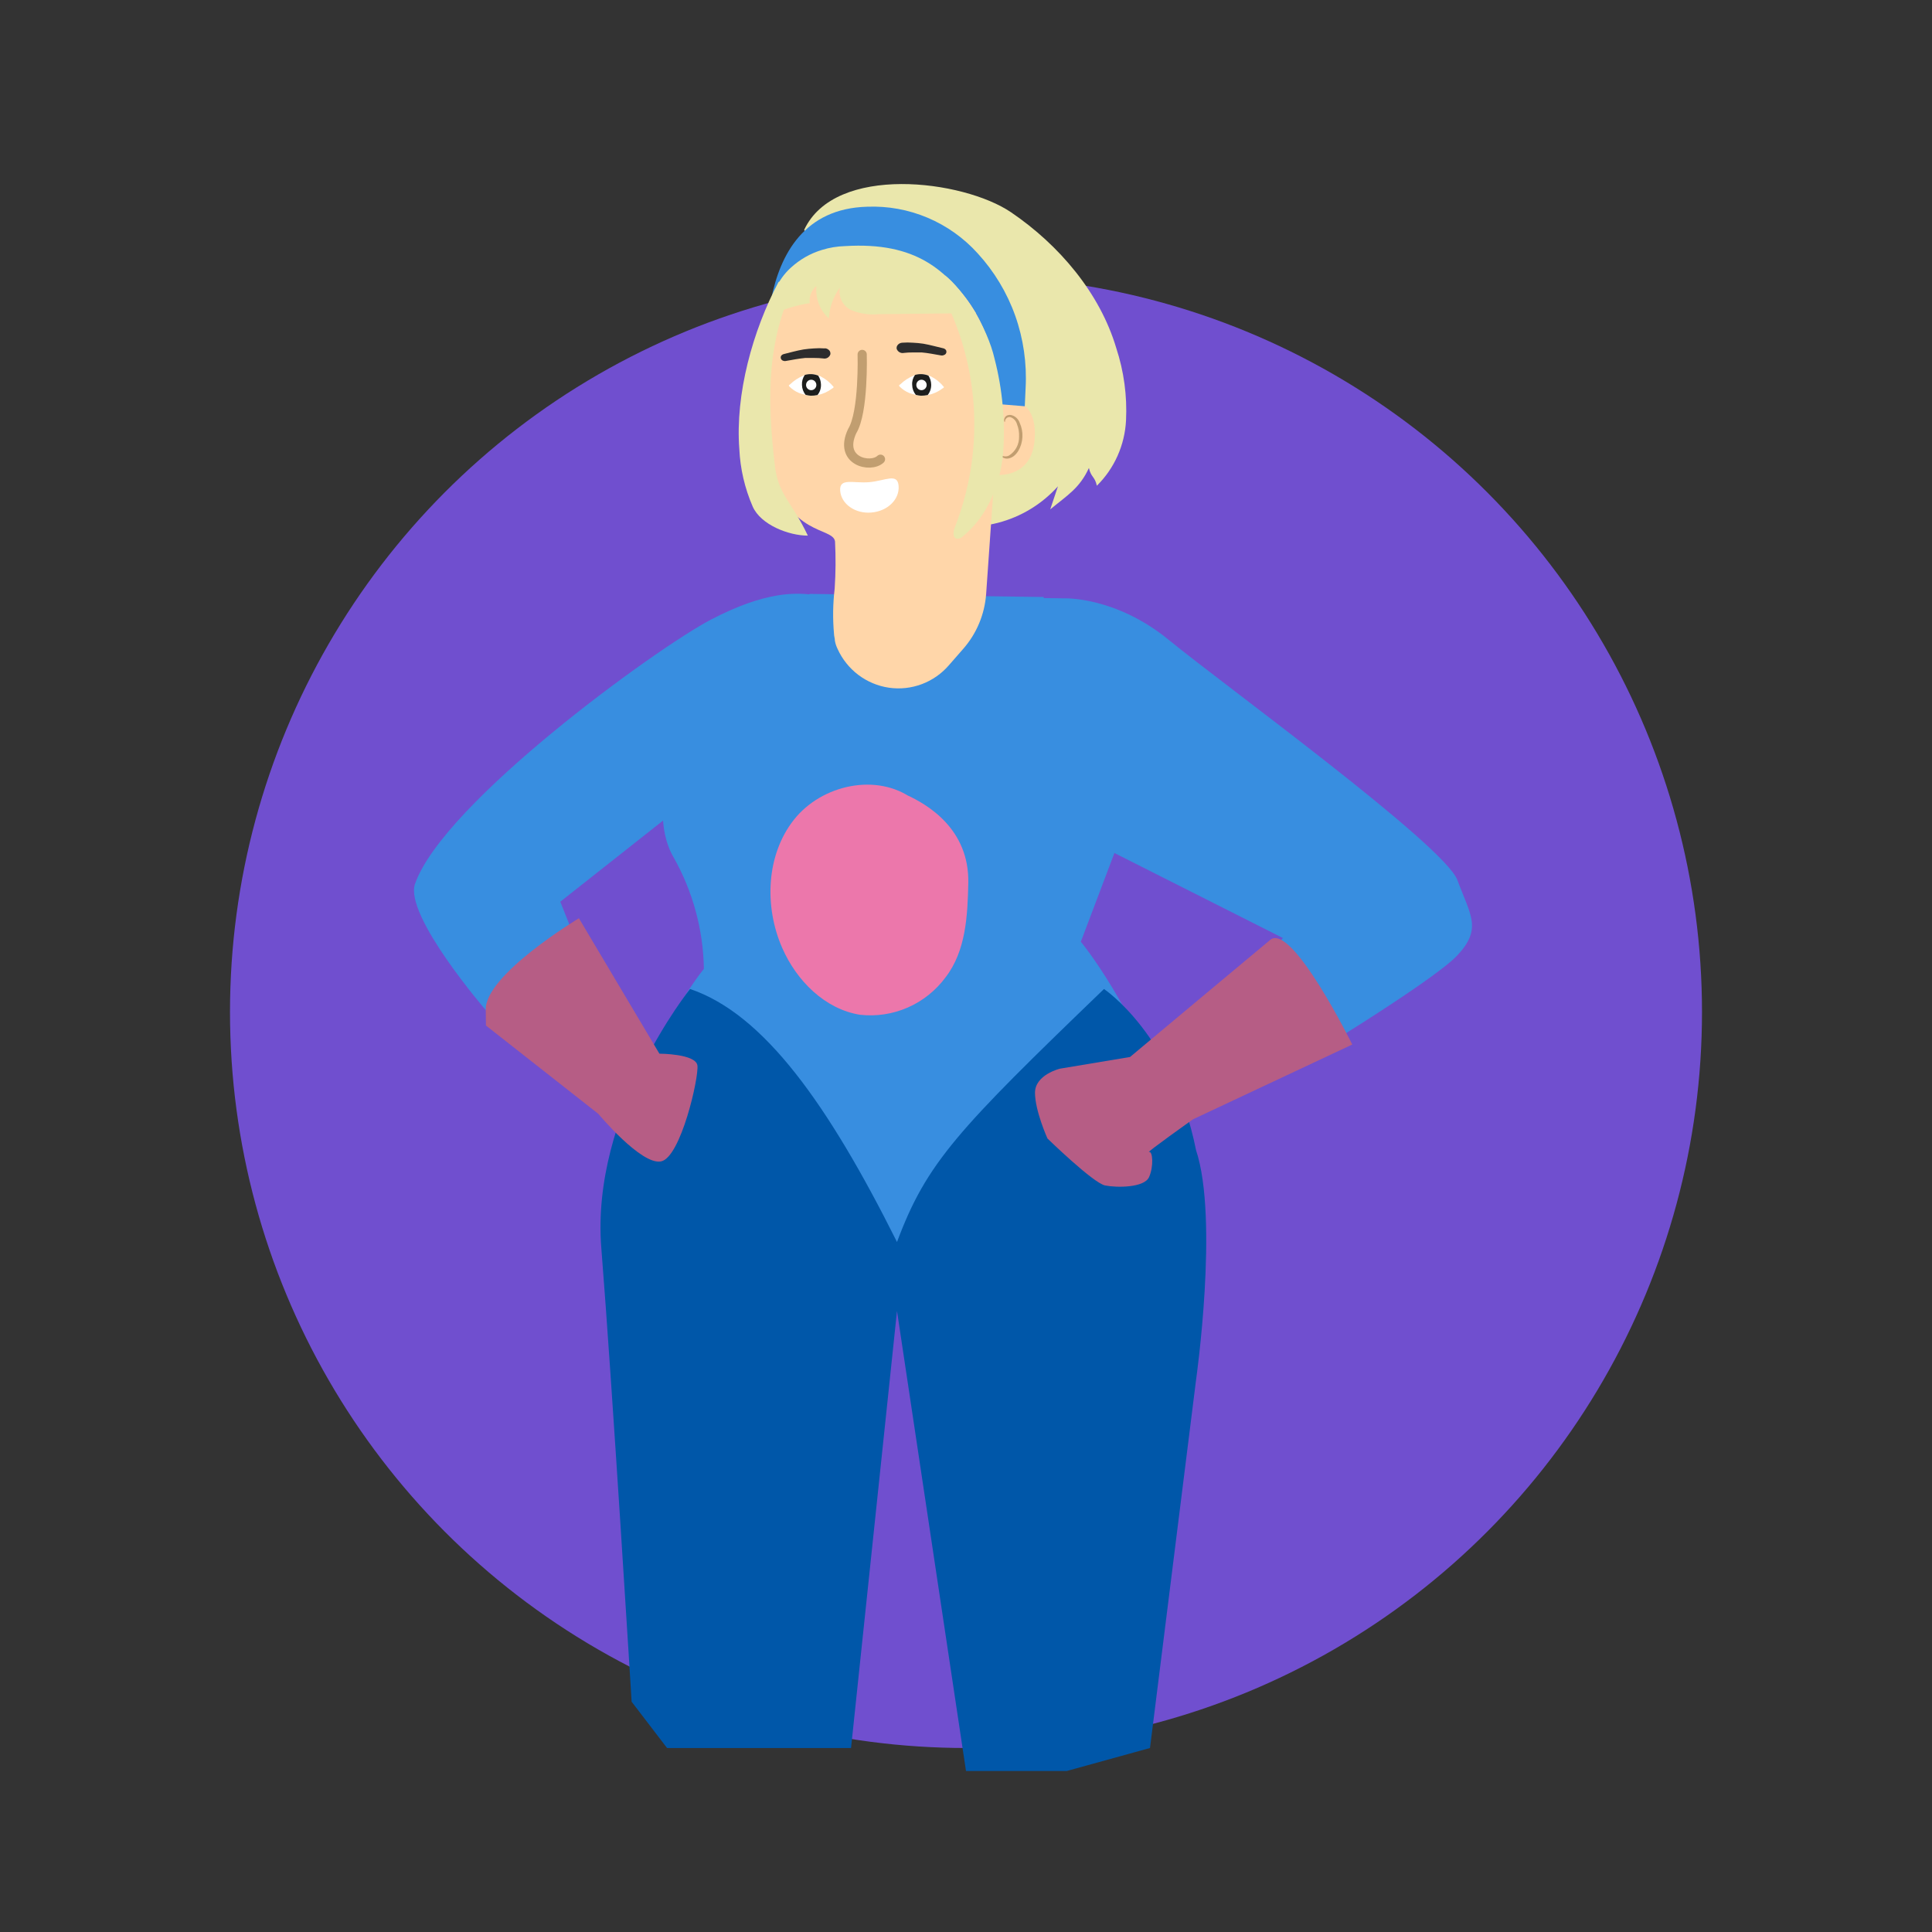 <svg width="42" height="42" viewBox="0 0 42 42" fill="none" xmlns="http://www.w3.org/2000/svg">
<rect x="0" y="0" width="42" height="42" fill="#333333" stroke="none"/>
<circle cx="21" cy="22" r="16" fill="#704FCF"/>
<path d="M14.978 15.358C14.978 15.358 13.958 17.47 14.643 18.637C15.061 19.376 15.288 20.21 15.302 21.062C15.302 21.062 13.272 23.521 13.497 26.762C13.721 30.004 14 37 14 37L14.5 37.802H18.5L19.095 28.331H19.664L21 38L24.843 37.802L25.769 31.256C25.769 31.256 26.561 27.074 25.584 24.43C24.607 21.787 23.496 20.473 23.496 20.473L24.688 17.325L22.683 12.978L17.603 12.911L14.978 15.358Z" fill="#388EE0"/>
<path d="M24 21.5C24 21.5 25.5 22.5 26 25C26.5 26.5 26.001 30 26.001 30L25 38L23.19 38.5H21L19.5 28.5L18.501 38H14.501L13.731 36.994C13.731 36.994 13.307 30.065 13.072 27.129C12.837 24.193 15.001 21.5 15.001 21.5C16.602 22.04 18 24 19.5 27C20.144 25.275 20.811 24.572 24 21.5Z" fill="#0057A9"/>
<path d="M17.638 13.093L15.27 17.163L12.18 19.603L12.862 21.312L12.467 21.755L10.572 21.973C10.572 21.973 8.778 19.898 9.023 19.212C9.649 17.439 14.273 14.088 15.455 13.47C16.638 12.851 17.287 12.888 17.642 12.925L17.638 13.093Z" fill="#388EE0"/>
<path d="M10.564 22.294L13.007 24.214C13.007 24.214 13.94 25.334 14.37 25.248C14.8 25.163 15.197 23.415 15.161 23.161C15.124 22.907 14.335 22.906 14.335 22.906L12.585 19.962C12.585 19.962 10.525 21.197 10.56 21.96" fill="#B65D85"/>
<path d="M31.682 19.131C31.39 18.365 26.567 14.862 25.412 13.914C24.257 12.966 23.144 13.008 23.144 13.008L22.651 13.001L21.883 13.887L24.223 18.542L27.89 20.392L26.791 21.618L28.036 23.218C28.036 23.218 31.137 21.351 31.682 20.768C32.227 20.184 31.965 19.898 31.682 19.131Z" fill="#388EE0"/>
<path d="M23.042 23.232C23.042 23.232 22.5 23.363 22.5 23.756C22.5 24.149 22.771 24.75 22.771 24.75C22.771 24.75 23.766 25.719 24.024 25.771C24.282 25.822 24.877 25.822 24.98 25.588C25.084 25.353 25.058 25.02 24.98 25.043C24.903 25.065 25.936 24.332 25.936 24.332L29.397 22.707C29.397 22.707 28.085 20.049 27.615 20.431C27.486 20.536 24.566 22.978 24.566 22.978L23.042 23.232Z" fill="#B65D85"/>
<path d="M19.856 17.376C19.076 16.793 17.867 17.052 17.26 17.819C16.654 18.586 16.611 19.71 17.005 20.608C17.317 21.321 17.932 21.937 18.694 22.06C19.048 22.1 19.406 22.046 19.733 21.903C20.061 21.76 20.345 21.532 20.558 21.243C20.996 20.673 21.035 19.913 21.05 19.199C21.075 18.017 20.156 17.485 19.703 17.279" fill="#EC77AB"/>
<path d="M24.267 7.568C23.909 6.363 23.018 5.32 21.978 4.614C20.938 3.909 18.153 3.557 17.482 4.997L20.171 11.3C20.661 11.473 21.19 11.495 21.693 11.366C22.196 11.236 22.65 10.96 22.999 10.572C22.943 10.739 22.888 10.906 22.831 11.073C23.203 10.767 23.471 10.613 23.672 10.173C23.719 10.382 23.798 10.351 23.845 10.559C24.226 10.183 24.452 9.676 24.479 9.138C24.505 8.606 24.433 8.074 24.267 7.568Z" fill="#EAE7AC"/>
<path d="M18.508 5.01L20.665 5.306C20.957 5.345 21.878 6.511 21.865 6.806L21.438 12.911C21.406 13.354 21.231 13.774 20.939 14.106L20.633 14.456C20.473 14.643 20.27 14.786 20.041 14.872C19.813 14.958 19.567 14.985 19.325 14.95C19.084 14.915 18.855 14.819 18.66 14.672C18.464 14.524 18.308 14.329 18.207 14.104C18.18 14.049 18.161 13.991 18.15 13.93C18.15 13.871 18.131 13.833 18.131 13.783C18.101 13.454 18.106 13.123 18.145 12.796C18.168 12.455 18.17 12.113 18.153 11.771C18.11 11.449 17.132 11.674 16.756 10.147C16.654 9.349 16.73 8.051 16.824 6.991C16.912 6.037 17.569 4.886 18.508 5.01Z" fill="#FFD6A9"/>
<path d="M21.384 9.088C21.384 8.968 21.53 8.694 21.646 8.677C21.957 8.637 22.521 8.677 22.497 9.475C22.473 10.562 21.394 10.314 21.394 10.283C21.394 10.252 21.371 9.497 21.384 9.088Z" fill="#FFD6A9"/>
<path d="M21.735 9.878C21.751 9.889 21.767 9.898 21.785 9.906C21.808 9.917 21.832 9.922 21.858 9.922C21.883 9.922 21.907 9.917 21.93 9.906C22.001 9.863 22.058 9.802 22.098 9.729C22.137 9.655 22.156 9.573 22.154 9.49C22.158 9.397 22.142 9.304 22.107 9.218C22.098 9.184 22.08 9.153 22.056 9.127C22.033 9.101 22.003 9.082 21.97 9.07C21.948 9.064 21.925 9.066 21.905 9.075C21.884 9.085 21.868 9.1 21.858 9.121C21.843 9.15 21.85 9.172 21.845 9.174C21.839 9.175 21.821 9.155 21.831 9.11C21.838 9.083 21.853 9.059 21.875 9.042C21.905 9.023 21.942 9.016 21.977 9.022C22.021 9.031 22.062 9.052 22.095 9.082C22.129 9.113 22.154 9.151 22.168 9.194C22.212 9.29 22.232 9.395 22.227 9.5C22.215 9.719 22.1 9.921 21.944 9.962C21.915 9.97 21.885 9.972 21.855 9.966C21.826 9.96 21.798 9.948 21.774 9.93C21.737 9.908 21.732 9.88 21.735 9.878Z" fill="#C19E70"/>
<path d="M21.734 8.787C21.734 8.787 21.766 5.427 18.704 5.443C18.729 5.424 16.771 5.296 16.721 8.473C16.721 8.473 16.126 4.568 18.85 4.494C19.3 4.476 19.748 4.557 20.164 4.733C20.579 4.908 20.952 5.173 21.256 5.51C21.614 5.901 21.891 6.361 22.07 6.863C22.248 7.365 22.325 7.899 22.296 8.431L22.278 8.832L21.734 8.787Z" fill="#388EE0"/>
<path d="M18.37 5.35C18.201 5.355 18.034 5.382 17.873 5.432C17.617 5.508 17.383 5.643 17.186 5.825C17.044 5.955 16.931 6.115 16.856 6.293C16.78 6.472 16.744 6.664 16.748 6.859C17.018 6.726 17.306 6.635 17.603 6.59C17.594 6.52 17.602 6.449 17.628 6.384C17.653 6.318 17.695 6.261 17.749 6.216C17.735 6.347 17.753 6.48 17.8 6.603C17.846 6.726 17.922 6.836 18.019 6.924C18.032 6.68 18.115 6.447 18.259 6.251C18.24 6.35 18.254 6.453 18.299 6.542C18.345 6.631 18.419 6.702 18.51 6.743C18.695 6.819 18.895 6.849 19.093 6.83L21.215 6.807C20.6 5.864 19.913 5.256 18.37 5.35Z" fill="#EAE7AC"/>
<path d="M21.621 7.799C21.463 7.109 20.938 6.291 20.543 5.986V6.511C20.922 7.273 21.138 8.108 21.175 8.961C21.212 9.814 21.07 10.665 20.759 11.459C20.722 11.549 20.705 11.685 20.797 11.71C20.822 11.713 20.847 11.71 20.87 11.701C20.894 11.692 20.915 11.678 20.932 11.66C21.463 11.227 21.744 10.539 21.807 9.852C21.857 9.162 21.794 8.468 21.621 7.799Z" fill="#EAE7AC"/>
<path d="M17.352 6.006L16.925 6.13C16.366 7.18 15.981 8.566 16.072 9.761C16.092 10.192 16.191 10.616 16.363 11.012C16.538 11.409 17.146 11.644 17.562 11.644C17.218 10.918 16.951 10.787 16.855 10.202C16.657 8.594 16.674 7.313 17.352 6.006Z" fill="#EAE7AC"/>
<path d="M17.944 7.572C17.978 7.578 18.008 7.594 18.03 7.62C18.04 7.632 18.046 7.645 18.05 7.66C18.053 7.675 18.054 7.69 18.051 7.705C18.039 7.737 18.017 7.763 17.988 7.779C17.959 7.795 17.926 7.799 17.893 7.792C17.831 7.785 17.768 7.782 17.705 7.782C17.638 7.782 17.571 7.782 17.504 7.782C17.371 7.794 17.23 7.822 17.085 7.847C17.064 7.852 17.04 7.849 17.02 7.84C17.01 7.836 17.001 7.831 16.994 7.823C16.986 7.816 16.98 7.807 16.977 7.797C16.973 7.787 16.971 7.777 16.972 7.766C16.973 7.756 16.976 7.745 16.981 7.736C16.994 7.718 17.014 7.704 17.036 7.698C17.173 7.664 17.312 7.624 17.466 7.597C17.542 7.586 17.619 7.578 17.697 7.574C17.772 7.568 17.848 7.568 17.924 7.574L17.944 7.572Z" fill="#2D2D2D"/>
<path d="M19.616 7.45C19.691 7.444 19.767 7.444 19.843 7.45C19.92 7.453 19.997 7.461 20.073 7.472C20.228 7.499 20.365 7.54 20.511 7.573C20.533 7.579 20.552 7.593 20.565 7.611C20.57 7.621 20.573 7.631 20.574 7.642C20.575 7.652 20.573 7.663 20.57 7.673C20.566 7.683 20.56 7.692 20.552 7.7C20.545 7.707 20.535 7.713 20.526 7.716C20.505 7.727 20.481 7.731 20.458 7.727C20.313 7.701 20.167 7.673 20.04 7.662C19.973 7.662 19.906 7.662 19.839 7.662C19.776 7.661 19.713 7.665 19.651 7.672C19.618 7.679 19.585 7.674 19.556 7.658C19.527 7.642 19.505 7.616 19.493 7.585C19.49 7.57 19.491 7.555 19.494 7.54C19.498 7.526 19.504 7.512 19.514 7.501C19.535 7.474 19.566 7.457 19.599 7.452L19.616 7.45Z" fill="#2D2D2D"/>
<path d="M18.087 8.448C17.993 8.519 17.885 8.567 17.771 8.589C17.723 8.598 17.674 8.603 17.625 8.604C17.587 8.6 17.55 8.594 17.514 8.584C17.464 8.574 17.416 8.56 17.368 8.542C17.293 8.511 17.224 8.465 17.165 8.407C17.138 8.382 17.149 8.372 17.174 8.357C17.258 8.275 17.357 8.21 17.466 8.166L17.504 8.153C17.599 8.124 17.702 8.128 17.795 8.165C17.814 8.17 17.831 8.178 17.848 8.187C17.955 8.243 18.049 8.32 18.125 8.415C18.109 8.431 18.118 8.431 18.087 8.448Z" fill="white"/>
<path d="M17.771 8.588C17.723 8.598 17.674 8.603 17.625 8.603C17.588 8.6 17.551 8.593 17.514 8.584C17.464 8.524 17.436 8.448 17.434 8.368C17.43 8.291 17.451 8.215 17.495 8.151C17.591 8.123 17.694 8.127 17.787 8.165C17.825 8.222 17.845 8.288 17.847 8.357C17.851 8.441 17.824 8.524 17.771 8.588Z" fill="#1D1E1C"/>
<path d="M17.635 8.482C17.697 8.482 17.747 8.431 17.747 8.369C17.747 8.306 17.697 8.255 17.635 8.255C17.573 8.255 17.523 8.306 17.523 8.369C17.523 8.431 17.573 8.482 17.635 8.482Z" fill="white"/>
<path d="M20.483 8.448C20.39 8.519 20.281 8.567 20.166 8.589C20.118 8.598 20.07 8.603 20.021 8.604C19.983 8.6 19.945 8.594 19.908 8.584C19.859 8.574 19.81 8.559 19.763 8.542C19.688 8.51 19.619 8.465 19.561 8.407C19.534 8.382 19.544 8.372 19.57 8.357C19.654 8.275 19.753 8.21 19.862 8.166L19.901 8.153C19.997 8.124 20.1 8.128 20.193 8.165C20.211 8.171 20.228 8.178 20.245 8.187C20.352 8.243 20.446 8.32 20.522 8.415C20.506 8.431 20.519 8.431 20.483 8.448Z" fill="white"/>
<path d="M20.167 8.588C20.119 8.598 20.07 8.602 20.021 8.603C19.983 8.6 19.946 8.593 19.909 8.584C19.859 8.523 19.831 8.447 19.83 8.368C19.824 8.291 19.846 8.214 19.891 8.151C19.987 8.123 20.09 8.127 20.183 8.165C20.22 8.221 20.241 8.288 20.243 8.357C20.246 8.441 20.219 8.523 20.167 8.588Z" fill="#1D1E1C"/>
<path d="M20.032 8.482C20.094 8.482 20.145 8.431 20.145 8.369C20.145 8.306 20.094 8.255 20.032 8.255C19.97 8.255 19.92 8.306 19.92 8.369C19.92 8.431 19.97 8.482 20.032 8.482Z" fill="white"/>
<path d="M19.141 9.983C18.924 10.187 18.218 10.028 18.526 9.371C18.781 8.959 18.743 7.705 18.743 7.705" stroke="#C19E70" stroke-width="0.2" stroke-miterlimit="10" stroke-linecap="round"/>
<path d="M19.535 10.563C19.558 10.859 19.293 11.113 18.943 11.142C18.593 11.172 18.288 10.959 18.265 10.67C18.242 10.38 18.545 10.511 18.896 10.482C19.248 10.452 19.512 10.274 19.535 10.563Z" fill="white"/>
</svg>
